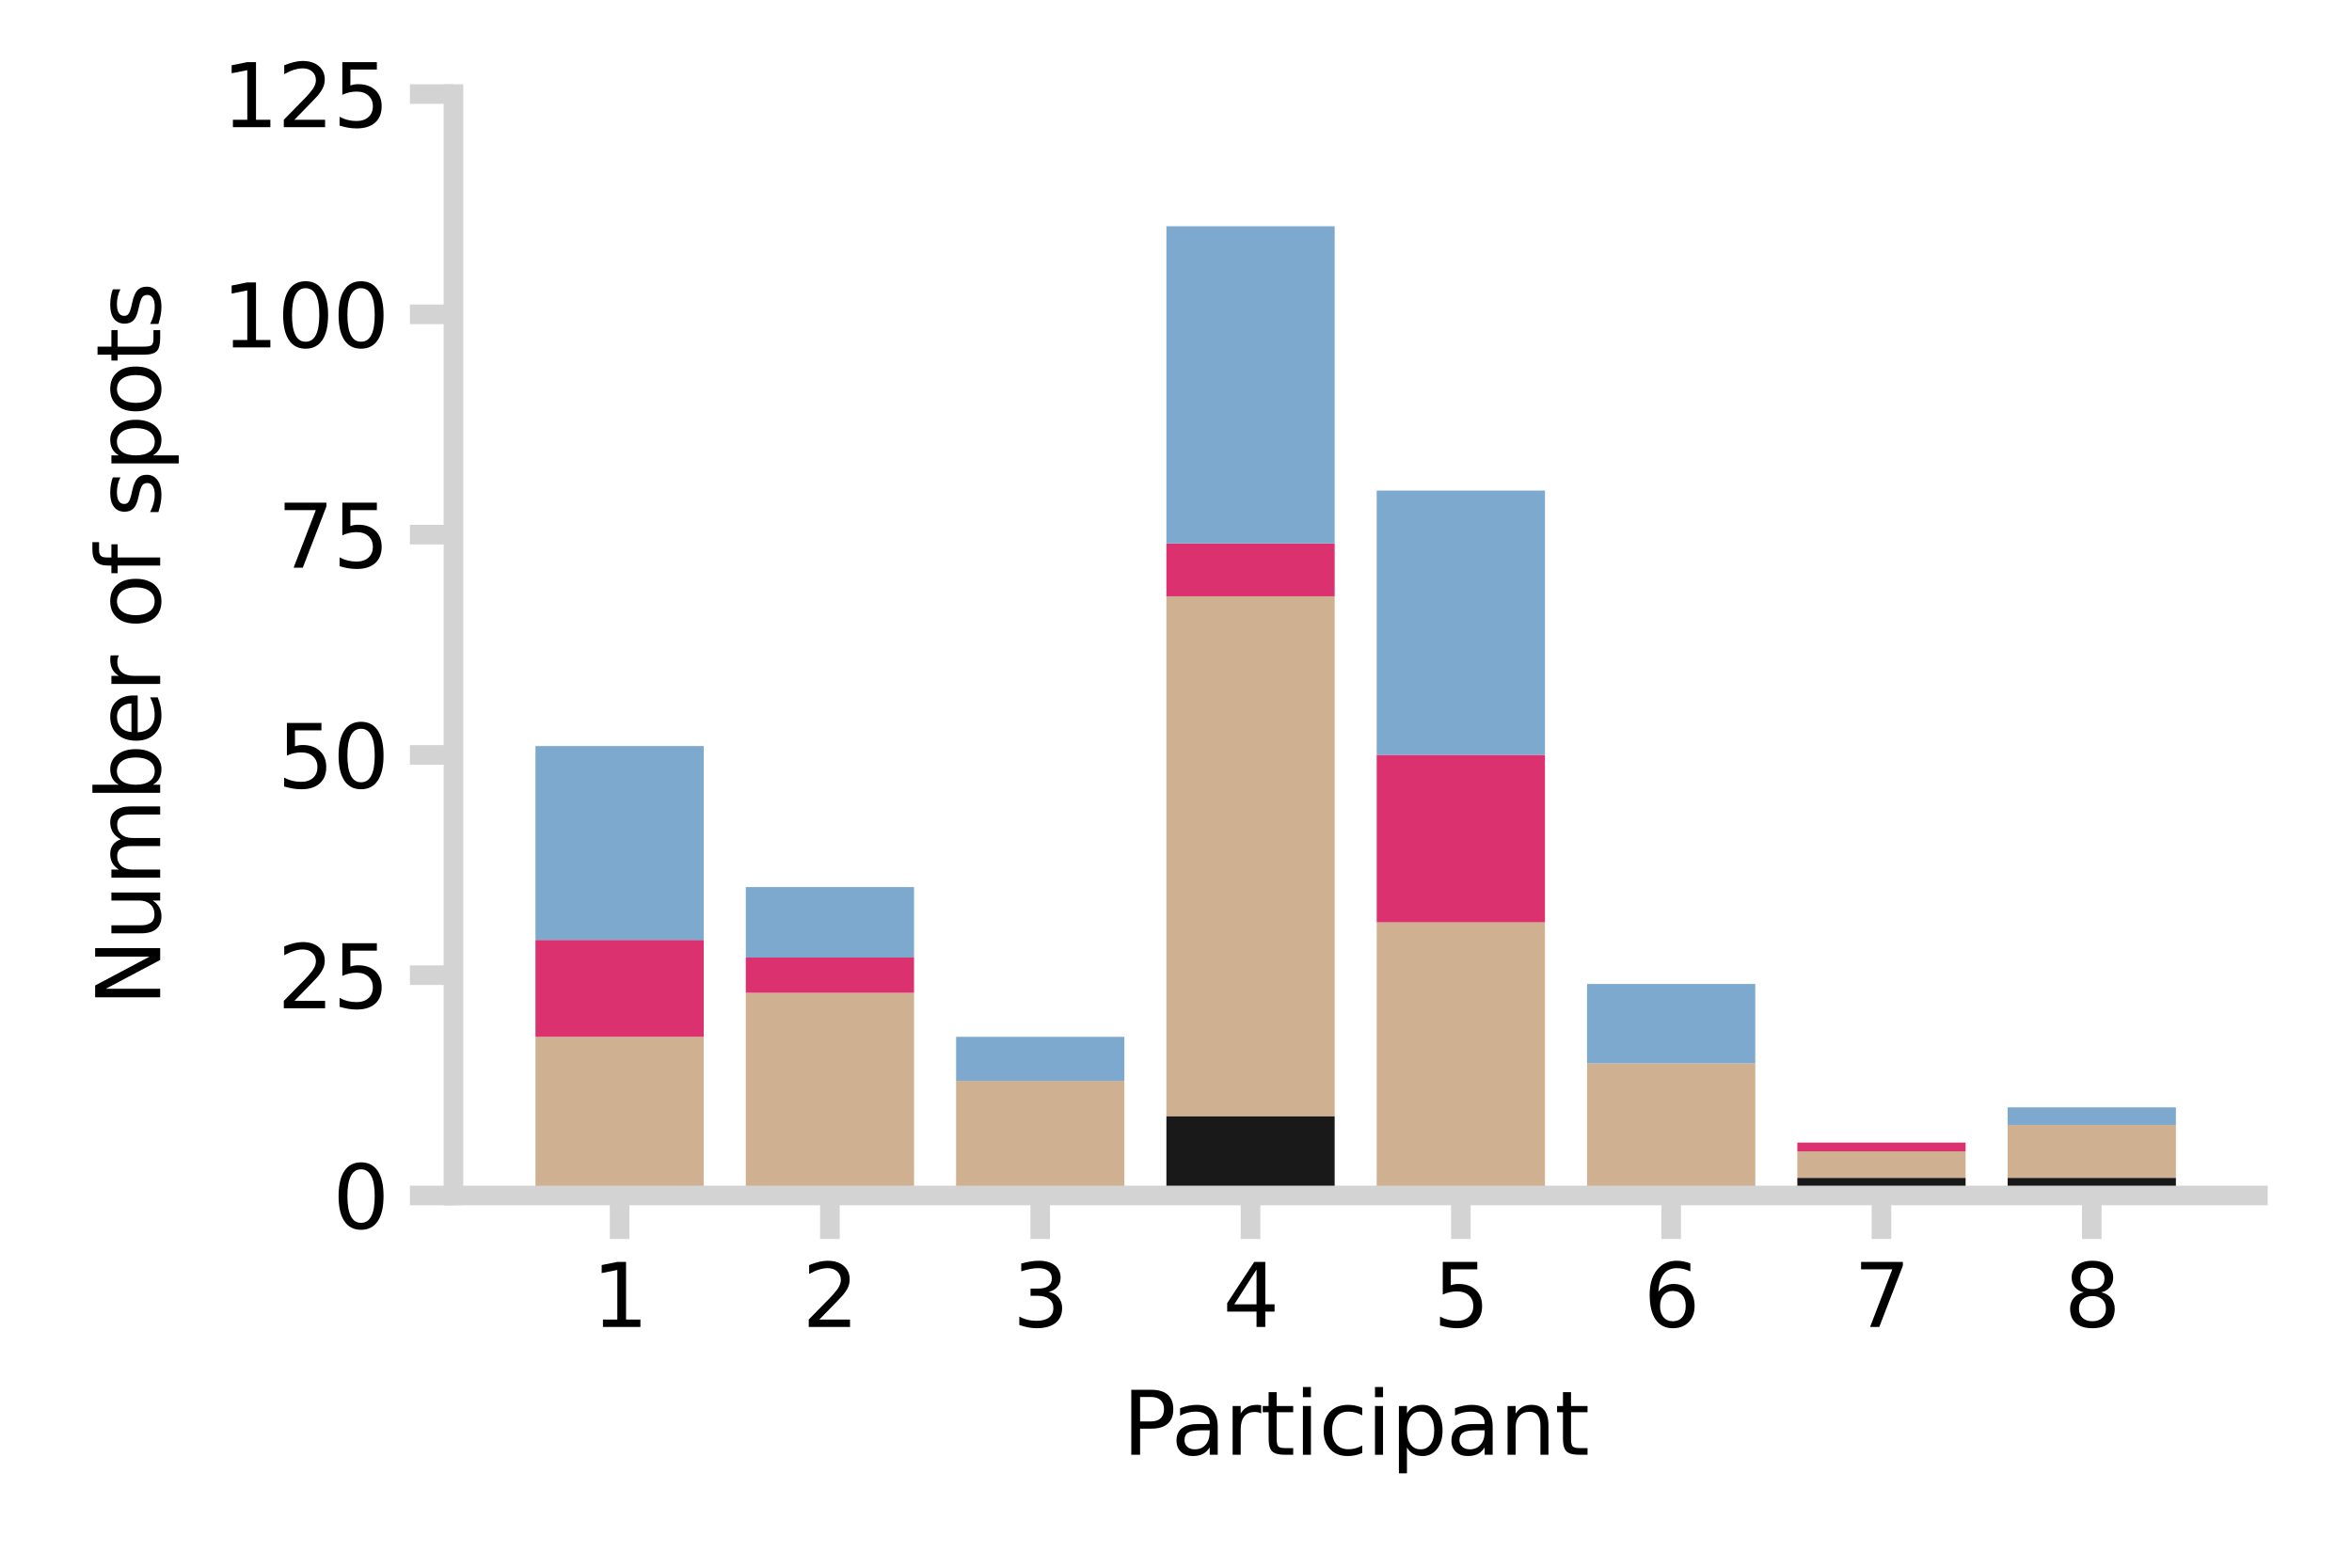 <?xml version="1.0" encoding="utf-8" standalone="no"?>
<!DOCTYPE svg PUBLIC "-//W3C//DTD SVG 1.1//EN"
  "http://www.w3.org/Graphics/SVG/1.1/DTD/svg11.dtd">
<svg xmlns:xlink="http://www.w3.org/1999/xlink" width="1080pt" height="720pt" viewBox="0 0 1080 720" xmlns="http://www.w3.org/2000/svg" version="1.1">
 <defs>
  <style type="text/css">*{stroke-linejoin: round; stroke-linecap: butt}</style>
 </defs>
 <g id="figure_1">
  <g id="patch_1">
   <path d="M 0 720 
L 1080 720 
L 1080 0 
L 0 0 
L 0 720 
z
" style="fill: none"/>
  </g>
  <g id="axes_1">
   <g id="patch_2">
    <path d="M 208.22 549.04 
L 1036.8 549.04 
L 1036.8 43.2 
L 208.22 43.2 
L 208.22 549.04 
z
" style="fill: none"/>
   </g>
   <g id="patch_3">
    <path d="M 245.883 549.04 
L 323.14 549.04 
L 323.14 549.04 
L 245.883 549.04 
z
" clip-path="url(#pd7e35f8899)" style="opacity: 0.9"/>
   </g>
   <g id="patch_4">
    <path d="M 245.883 549.04 
L 323.14 549.04 
L 323.14 476.199 
L 245.883 476.199 
z
" clip-path="url(#pd7e35f8899)" style="fill: #caa885; opacity: 0.9"/>
   </g>
   <g id="patch_5">
    <path d="M 245.883 476.199 
L 323.14 476.199 
L 323.14 431.685 
L 245.883 431.685 
z
" clip-path="url(#pd7e35f8899)" style="fill: #d81b60; opacity: 0.9"/>
   </g>
   <g id="patch_6">
    <path d="M 245.883 431.685 
L 323.14 431.685 
L 323.14 342.657 
L 245.883 342.657 
z
" clip-path="url(#pd7e35f8899)" style="fill: #70a0ca; opacity: 0.9"/>
   </g>
   <g id="patch_7">
    <path d="M 342.454 549.04 
L 419.711 549.04 
L 419.711 544.993 
L 342.454 544.993 
z
" clip-path="url(#pd7e35f8899)" style="opacity: 0.9"/>
   </g>
   <g id="patch_8">
    <path d="M 342.454 544.993 
L 419.711 544.993 
L 419.711 455.965 
L 342.454 455.965 
z
" clip-path="url(#pd7e35f8899)" style="fill: #caa885; opacity: 0.9"/>
   </g>
   <g id="patch_9">
    <path d="M 342.454 455.965 
L 419.711 455.965 
L 419.711 439.779 
L 342.454 439.779 
z
" clip-path="url(#pd7e35f8899)" style="fill: #d81b60; opacity: 0.9"/>
   </g>
   <g id="patch_10">
    <path d="M 342.454 439.779 
L 419.711 439.779 
L 419.711 407.405 
L 342.454 407.405 
z
" clip-path="url(#pd7e35f8899)" style="fill: #70a0ca; opacity: 0.9"/>
   </g>
   <g id="patch_11">
    <path d="M 439.025 549.04 
L 516.282 549.04 
L 516.282 549.04 
L 439.025 549.04 
z
" clip-path="url(#pd7e35f8899)" style="opacity: 0.9"/>
   </g>
   <g id="patch_12">
    <path d="M 439.025 549.04 
L 516.282 549.04 
L 516.282 496.433 
L 439.025 496.433 
z
" clip-path="url(#pd7e35f8899)" style="fill: #caa885; opacity: 0.9"/>
   </g>
   <g id="patch_13">
    <path d="M 439.025 496.433 
L 516.282 496.433 
L 516.282 496.433 
L 439.025 496.433 
z
" clip-path="url(#pd7e35f8899)" style="fill: #d81b60; opacity: 0.9"/>
   </g>
   <g id="patch_14">
    <path d="M 439.025 496.433 
L 516.282 496.433 
L 516.282 476.199 
L 439.025 476.199 
z
" clip-path="url(#pd7e35f8899)" style="fill: #70a0ca; opacity: 0.9"/>
   </g>
   <g id="patch_15">
    <path d="M 535.596 549.04 
L 612.853 549.04 
L 612.853 512.62 
L 535.596 512.62 
z
" clip-path="url(#pd7e35f8899)" style="opacity: 0.9"/>
   </g>
   <g id="patch_16">
    <path d="M 535.596 512.62 
L 612.853 512.62 
L 612.853 273.863 
L 535.596 273.863 
z
" clip-path="url(#pd7e35f8899)" style="fill: #caa885; opacity: 0.9"/>
   </g>
   <g id="patch_17">
    <path d="M 535.596 273.863 
L 612.853 273.863 
L 612.853 249.583 
L 535.596 249.583 
z
" clip-path="url(#pd7e35f8899)" style="fill: #d81b60; opacity: 0.9"/>
   </g>
   <g id="patch_18">
    <path d="M 535.596 249.583 
L 612.853 249.583 
L 612.853 103.901 
L 535.596 103.901 
z
" clip-path="url(#pd7e35f8899)" style="fill: #70a0ca; opacity: 0.9"/>
   </g>
   <g id="patch_19">
    <path d="M 632.167 549.04 
L 709.424 549.04 
L 709.424 544.993 
L 632.167 544.993 
z
" clip-path="url(#pd7e35f8899)" style="opacity: 0.9"/>
   </g>
   <g id="patch_20">
    <path d="M 632.167 544.993 
L 709.424 544.993 
L 709.424 423.592 
L 632.167 423.592 
z
" clip-path="url(#pd7e35f8899)" style="fill: #caa885; opacity: 0.9"/>
   </g>
   <g id="patch_21">
    <path d="M 632.167 423.592 
L 709.424 423.592 
L 709.424 346.704 
L 632.167 346.704 
z
" clip-path="url(#pd7e35f8899)" style="fill: #d81b60; opacity: 0.9"/>
   </g>
   <g id="patch_22">
    <path d="M 632.167 346.704 
L 709.424 346.704 
L 709.424 225.302 
L 632.167 225.302 
z
" clip-path="url(#pd7e35f8899)" style="fill: #70a0ca; opacity: 0.9"/>
   </g>
   <g id="patch_23">
    <path d="M 728.738 549.04 
L 805.995 549.04 
L 805.995 544.993 
L 728.738 544.993 
z
" clip-path="url(#pd7e35f8899)" style="opacity: 0.9"/>
   </g>
   <g id="patch_24">
    <path d="M 728.738 544.993 
L 805.995 544.993 
L 805.995 488.339 
L 728.738 488.339 
z
" clip-path="url(#pd7e35f8899)" style="fill: #caa885; opacity: 0.9"/>
   </g>
   <g id="patch_25">
    <path d="M 728.738 488.339 
L 805.995 488.339 
L 805.995 488.339 
L 728.738 488.339 
z
" clip-path="url(#pd7e35f8899)" style="fill: #d81b60; opacity: 0.9"/>
   </g>
   <g id="patch_26">
    <path d="M 728.738 488.339 
L 805.995 488.339 
L 805.995 451.919 
L 728.738 451.919 
z
" clip-path="url(#pd7e35f8899)" style="fill: #70a0ca; opacity: 0.9"/>
   </g>
   <g id="patch_27">
    <path d="M 825.309 549.04 
L 902.566 549.04 
L 902.566 540.947 
L 825.309 540.947 
z
" clip-path="url(#pd7e35f8899)" style="opacity: 0.9"/>
   </g>
   <g id="patch_28">
    <path d="M 825.309 540.947 
L 902.566 540.947 
L 902.566 528.806 
L 825.309 528.806 
z
" clip-path="url(#pd7e35f8899)" style="fill: #caa885; opacity: 0.9"/>
   </g>
   <g id="patch_29">
    <path d="M 825.309 528.806 
L 902.566 528.806 
L 902.566 524.76 
L 825.309 524.76 
z
" clip-path="url(#pd7e35f8899)" style="fill: #d81b60; opacity: 0.9"/>
   </g>
   <g id="patch_30">
    <path d="M 825.309 524.76 
L 902.566 524.76 
L 902.566 524.76 
L 825.309 524.76 
z
" clip-path="url(#pd7e35f8899)" style="fill: #70a0ca; opacity: 0.9"/>
   </g>
   <g id="patch_31">
    <path d="M 921.88 549.04 
L 999.137 549.04 
L 999.137 540.947 
L 921.88 540.947 
z
" clip-path="url(#pd7e35f8899)" style="opacity: 0.9"/>
   </g>
   <g id="patch_32">
    <path d="M 921.88 540.947 
L 999.137 540.947 
L 999.137 516.666 
L 921.88 516.666 
z
" clip-path="url(#pd7e35f8899)" style="fill: #caa885; opacity: 0.9"/>
   </g>
   <g id="patch_33">
    <path d="M 921.88 516.666 
L 999.137 516.666 
L 999.137 516.666 
L 921.88 516.666 
z
" clip-path="url(#pd7e35f8899)" style="fill: #d81b60; opacity: 0.9"/>
   </g>
   <g id="patch_34">
    <path d="M 921.88 516.666 
L 999.137 516.666 
L 999.137 508.573 
L 921.88 508.573 
z
" clip-path="url(#pd7e35f8899)" style="fill: #70a0ca; opacity: 0.9"/>
   </g>
   <g id="matplotlib.axis_1">
    <g id="xtick_1">
     <g id="line2d_1">
      <defs>
       <path id="mc45b7e3558" d="M 0 0 
L 0 20 
" style="stroke: #d3d3d3; stroke-width: 9"/>
      </defs>
      <g>
       <use xlink:href="#mc45b7e3558" x="284.511" y="549.04" style="fill: #d3d3d3; stroke: #d3d3d3; stroke-width: 9"/>
      </g>
     </g>
     <g id="text_1">
      <!-- 1 -->
      <g transform="translate(271.786 609.434) scale(0.4 -0.4)">
       <defs>
        <path id="DejaVuSans-31" d="M 794 531 
L 1825 531 
L 1825 4091 
L 703 3866 
L 703 4441 
L 1819 4666 
L 2450 4666 
L 2450 531 
L 3481 531 
L 3481 0 
L 794 0 
L 794 531 
z
" transform="scale(0.016)"/>
       </defs>
       <use xlink:href="#DejaVuSans-31"/>
      </g>
     </g>
    </g>
    <g id="xtick_2">
     <g id="line2d_2">
      <g>
       <use xlink:href="#mc45b7e3558" x="381.082" y="549.04" style="fill: #d3d3d3; stroke: #d3d3d3; stroke-width: 9"/>
      </g>
     </g>
     <g id="text_2">
      <!-- 2 -->
      <g transform="translate(368.357 609.434) scale(0.4 -0.4)">
       <defs>
        <path id="DejaVuSans-32" d="M 1228 531 
L 3431 531 
L 3431 0 
L 469 0 
L 469 531 
Q 828 903 1448 1529 
Q 2069 2156 2228 2338 
Q 2531 2678 2651 2914 
Q 2772 3150 2772 3378 
Q 2772 3750 2511 3984 
Q 2250 4219 1831 4219 
Q 1534 4219 1204 4116 
Q 875 4013 500 3803 
L 500 4441 
Q 881 4594 1212 4672 
Q 1544 4750 1819 4750 
Q 2544 4750 2975 4387 
Q 3406 4025 3406 3419 
Q 3406 3131 3298 2873 
Q 3191 2616 2906 2266 
Q 2828 2175 2409 1742 
Q 1991 1309 1228 531 
z
" transform="scale(0.016)"/>
       </defs>
       <use xlink:href="#DejaVuSans-32"/>
      </g>
     </g>
    </g>
    <g id="xtick_3">
     <g id="line2d_3">
      <g>
       <use xlink:href="#mc45b7e3558" x="477.653" y="549.04" style="fill: #d3d3d3; stroke: #d3d3d3; stroke-width: 9"/>
      </g>
     </g>
     <g id="text_3">
      <!-- 3 -->
      <g transform="translate(464.928 609.434) scale(0.4 -0.4)">
       <defs>
        <path id="DejaVuSans-33" d="M 2597 2516 
Q 3050 2419 3304 2112 
Q 3559 1806 3559 1356 
Q 3559 666 3084 287 
Q 2609 -91 1734 -91 
Q 1441 -91 1130 -33 
Q 819 25 488 141 
L 488 750 
Q 750 597 1062 519 
Q 1375 441 1716 441 
Q 2309 441 2620 675 
Q 2931 909 2931 1356 
Q 2931 1769 2642 2001 
Q 2353 2234 1838 2234 
L 1294 2234 
L 1294 2753 
L 1863 2753 
Q 2328 2753 2575 2939 
Q 2822 3125 2822 3475 
Q 2822 3834 2567 4026 
Q 2313 4219 1838 4219 
Q 1578 4219 1281 4162 
Q 984 4106 628 3988 
L 628 4550 
Q 988 4650 1302 4700 
Q 1616 4750 1894 4750 
Q 2613 4750 3031 4423 
Q 3450 4097 3450 3541 
Q 3450 3153 3228 2886 
Q 3006 2619 2597 2516 
z
" transform="scale(0.016)"/>
       </defs>
       <use xlink:href="#DejaVuSans-33"/>
      </g>
     </g>
    </g>
    <g id="xtick_4">
     <g id="line2d_4">
      <g>
       <use xlink:href="#mc45b7e3558" x="574.224" y="549.04" style="fill: #d3d3d3; stroke: #d3d3d3; stroke-width: 9"/>
      </g>
     </g>
     <g id="text_4">
      <!-- 4 -->
      <g transform="translate(561.499 609.434) scale(0.4 -0.4)">
       <defs>
        <path id="DejaVuSans-34" d="M 2419 4116 
L 825 1625 
L 2419 1625 
L 2419 4116 
z
M 2253 4666 
L 3047 4666 
L 3047 1625 
L 3713 1625 
L 3713 1100 
L 3047 1100 
L 3047 0 
L 2419 0 
L 2419 1100 
L 313 1100 
L 313 1709 
L 2253 4666 
z
" transform="scale(0.016)"/>
       </defs>
       <use xlink:href="#DejaVuSans-34"/>
      </g>
     </g>
    </g>
    <g id="xtick_5">
     <g id="line2d_5">
      <g>
       <use xlink:href="#mc45b7e3558" x="670.796" y="549.04" style="fill: #d3d3d3; stroke: #d3d3d3; stroke-width: 9"/>
      </g>
     </g>
     <g id="text_5">
      <!-- 5 -->
      <g transform="translate(658.071 609.434) scale(0.4 -0.4)">
       <defs>
        <path id="DejaVuSans-35" d="M 691 4666 
L 3169 4666 
L 3169 4134 
L 1269 4134 
L 1269 2991 
Q 1406 3038 1543 3061 
Q 1681 3084 1819 3084 
Q 2600 3084 3056 2656 
Q 3513 2228 3513 1497 
Q 3513 744 3044 326 
Q 2575 -91 1722 -91 
Q 1428 -91 1123 -41 
Q 819 9 494 109 
L 494 744 
Q 775 591 1075 516 
Q 1375 441 1709 441 
Q 2250 441 2565 725 
Q 2881 1009 2881 1497 
Q 2881 1984 2565 2268 
Q 2250 2553 1709 2553 
Q 1456 2553 1204 2497 
Q 953 2441 691 2322 
L 691 4666 
z
" transform="scale(0.016)"/>
       </defs>
       <use xlink:href="#DejaVuSans-35"/>
      </g>
     </g>
    </g>
    <g id="xtick_6">
     <g id="line2d_6">
      <g>
       <use xlink:href="#mc45b7e3558" x="767.367" y="549.04" style="fill: #d3d3d3; stroke: #d3d3d3; stroke-width: 9"/>
      </g>
     </g>
     <g id="text_6">
      <!-- 6 -->
      <g transform="translate(754.642 609.434) scale(0.4 -0.4)">
       <defs>
        <path id="DejaVuSans-36" d="M 2113 2584 
Q 1688 2584 1439 2293 
Q 1191 2003 1191 1497 
Q 1191 994 1439 701 
Q 1688 409 2113 409 
Q 2538 409 2786 701 
Q 3034 994 3034 1497 
Q 3034 2003 2786 2293 
Q 2538 2584 2113 2584 
z
M 3366 4563 
L 3366 3988 
Q 3128 4100 2886 4159 
Q 2644 4219 2406 4219 
Q 1781 4219 1451 3797 
Q 1122 3375 1075 2522 
Q 1259 2794 1537 2939 
Q 1816 3084 2150 3084 
Q 2853 3084 3261 2657 
Q 3669 2231 3669 1497 
Q 3669 778 3244 343 
Q 2819 -91 2113 -91 
Q 1303 -91 875 529 
Q 447 1150 447 2328 
Q 447 3434 972 4092 
Q 1497 4750 2381 4750 
Q 2619 4750 2861 4703 
Q 3103 4656 3366 4563 
z
" transform="scale(0.016)"/>
       </defs>
       <use xlink:href="#DejaVuSans-36"/>
      </g>
     </g>
    </g>
    <g id="xtick_7">
     <g id="line2d_7">
      <g>
       <use xlink:href="#mc45b7e3558" x="863.938" y="549.04" style="fill: #d3d3d3; stroke: #d3d3d3; stroke-width: 9"/>
      </g>
     </g>
     <g id="text_7">
      <!-- 7 -->
      <g transform="translate(851.213 609.434) scale(0.4 -0.4)">
       <defs>
        <path id="DejaVuSans-37" d="M 525 4666 
L 3525 4666 
L 3525 4397 
L 1831 0 
L 1172 0 
L 2766 4134 
L 525 4134 
L 525 4666 
z
" transform="scale(0.016)"/>
       </defs>
       <use xlink:href="#DejaVuSans-37"/>
      </g>
     </g>
    </g>
    <g id="xtick_8">
     <g id="line2d_8">
      <g>
       <use xlink:href="#mc45b7e3558" x="960.509" y="549.04" style="fill: #d3d3d3; stroke: #d3d3d3; stroke-width: 9"/>
      </g>
     </g>
     <g id="text_8">
      <!-- 8 -->
      <g transform="translate(947.784 609.434) scale(0.4 -0.4)">
       <defs>
        <path id="DejaVuSans-38" d="M 2034 2216 
Q 1584 2216 1326 1975 
Q 1069 1734 1069 1313 
Q 1069 891 1326 650 
Q 1584 409 2034 409 
Q 2484 409 2743 651 
Q 3003 894 3003 1313 
Q 3003 1734 2745 1975 
Q 2488 2216 2034 2216 
z
M 1403 2484 
Q 997 2584 770 2862 
Q 544 3141 544 3541 
Q 544 4100 942 4425 
Q 1341 4750 2034 4750 
Q 2731 4750 3128 4425 
Q 3525 4100 3525 3541 
Q 3525 3141 3298 2862 
Q 3072 2584 2669 2484 
Q 3125 2378 3379 2068 
Q 3634 1759 3634 1313 
Q 3634 634 3220 271 
Q 2806 -91 2034 -91 
Q 1263 -91 848 271 
Q 434 634 434 1313 
Q 434 1759 690 2068 
Q 947 2378 1403 2484 
z
M 1172 3481 
Q 1172 3119 1398 2916 
Q 1625 2713 2034 2713 
Q 2441 2713 2670 2916 
Q 2900 3119 2900 3481 
Q 2900 3844 2670 4047 
Q 2441 4250 2034 4250 
Q 1625 4250 1398 4047 
Q 1172 3844 1172 3481 
z
" transform="scale(0.016)"/>
       </defs>
       <use xlink:href="#DejaVuSans-38"/>
      </g>
     </g>
    </g>
    <g id="text_9">
     <!-- Participant -->
     <g transform="translate(515.454 668.146) scale(0.4 -0.4)">
      <defs>
       <path id="DejaVuSans-50" d="M 1259 4147 
L 1259 2394 
L 2053 2394 
Q 2494 2394 2734 2622 
Q 2975 2850 2975 3272 
Q 2975 3691 2734 3919 
Q 2494 4147 2053 4147 
L 1259 4147 
z
M 628 4666 
L 2053 4666 
Q 2838 4666 3239 4311 
Q 3641 3956 3641 3272 
Q 3641 2581 3239 2228 
Q 2838 1875 2053 1875 
L 1259 1875 
L 1259 0 
L 628 0 
L 628 4666 
z
" transform="scale(0.016)"/>
       <path id="DejaVuSans-61" d="M 2194 1759 
Q 1497 1759 1228 1600 
Q 959 1441 959 1056 
Q 959 750 1161 570 
Q 1363 391 1709 391 
Q 2188 391 2477 730 
Q 2766 1069 2766 1631 
L 2766 1759 
L 2194 1759 
z
M 3341 1997 
L 3341 0 
L 2766 0 
L 2766 531 
Q 2569 213 2275 61 
Q 1981 -91 1556 -91 
Q 1019 -91 701 211 
Q 384 513 384 1019 
Q 384 1609 779 1909 
Q 1175 2209 1959 2209 
L 2766 2209 
L 2766 2266 
Q 2766 2663 2505 2880 
Q 2244 3097 1772 3097 
Q 1472 3097 1187 3025 
Q 903 2953 641 2809 
L 641 3341 
Q 956 3463 1253 3523 
Q 1550 3584 1831 3584 
Q 2591 3584 2966 3190 
Q 3341 2797 3341 1997 
z
" transform="scale(0.016)"/>
       <path id="DejaVuSans-72" d="M 2631 2963 
Q 2534 3019 2420 3045 
Q 2306 3072 2169 3072 
Q 1681 3072 1420 2755 
Q 1159 2438 1159 1844 
L 1159 0 
L 581 0 
L 581 3500 
L 1159 3500 
L 1159 2956 
Q 1341 3275 1631 3429 
Q 1922 3584 2338 3584 
Q 2397 3584 2469 3576 
Q 2541 3569 2628 3553 
L 2631 2963 
z
" transform="scale(0.016)"/>
       <path id="DejaVuSans-74" d="M 1172 4494 
L 1172 3500 
L 2356 3500 
L 2356 3053 
L 1172 3053 
L 1172 1153 
Q 1172 725 1289 603 
Q 1406 481 1766 481 
L 2356 481 
L 2356 0 
L 1766 0 
Q 1100 0 847 248 
Q 594 497 594 1153 
L 594 3053 
L 172 3053 
L 172 3500 
L 594 3500 
L 594 4494 
L 1172 4494 
z
" transform="scale(0.016)"/>
       <path id="DejaVuSans-69" d="M 603 3500 
L 1178 3500 
L 1178 0 
L 603 0 
L 603 3500 
z
M 603 4863 
L 1178 4863 
L 1178 4134 
L 603 4134 
L 603 4863 
z
" transform="scale(0.016)"/>
       <path id="DejaVuSans-63" d="M 3122 3366 
L 3122 2828 
Q 2878 2963 2633 3030 
Q 2388 3097 2138 3097 
Q 1578 3097 1268 2742 
Q 959 2388 959 1747 
Q 959 1106 1268 751 
Q 1578 397 2138 397 
Q 2388 397 2633 464 
Q 2878 531 3122 666 
L 3122 134 
Q 2881 22 2623 -34 
Q 2366 -91 2075 -91 
Q 1284 -91 818 406 
Q 353 903 353 1747 
Q 353 2603 823 3093 
Q 1294 3584 2113 3584 
Q 2378 3584 2631 3529 
Q 2884 3475 3122 3366 
z
" transform="scale(0.016)"/>
       <path id="DejaVuSans-70" d="M 1159 525 
L 1159 -1331 
L 581 -1331 
L 581 3500 
L 1159 3500 
L 1159 2969 
Q 1341 3281 1617 3432 
Q 1894 3584 2278 3584 
Q 2916 3584 3314 3078 
Q 3713 2572 3713 1747 
Q 3713 922 3314 415 
Q 2916 -91 2278 -91 
Q 1894 -91 1617 61 
Q 1341 213 1159 525 
z
M 3116 1747 
Q 3116 2381 2855 2742 
Q 2594 3103 2138 3103 
Q 1681 3103 1420 2742 
Q 1159 2381 1159 1747 
Q 1159 1113 1420 752 
Q 1681 391 2138 391 
Q 2594 391 2855 752 
Q 3116 1113 3116 1747 
z
" transform="scale(0.016)"/>
       <path id="DejaVuSans-6e" d="M 3513 2113 
L 3513 0 
L 2938 0 
L 2938 2094 
Q 2938 2591 2744 2837 
Q 2550 3084 2163 3084 
Q 1697 3084 1428 2787 
Q 1159 2491 1159 1978 
L 1159 0 
L 581 0 
L 581 3500 
L 1159 3500 
L 1159 2956 
Q 1366 3272 1645 3428 
Q 1925 3584 2291 3584 
Q 2894 3584 3203 3211 
Q 3513 2838 3513 2113 
z
" transform="scale(0.016)"/>
      </defs>
      <use xlink:href="#DejaVuSans-50"/>
      <use xlink:href="#DejaVuSans-61" x="55.803"/>
      <use xlink:href="#DejaVuSans-72" x="117.082"/>
      <use xlink:href="#DejaVuSans-74" x="158.195"/>
      <use xlink:href="#DejaVuSans-69" x="197.404"/>
      <use xlink:href="#DejaVuSans-63" x="225.188"/>
      <use xlink:href="#DejaVuSans-69" x="280.168"/>
      <use xlink:href="#DejaVuSans-70" x="307.951"/>
      <use xlink:href="#DejaVuSans-61" x="371.428"/>
      <use xlink:href="#DejaVuSans-6e" x="432.707"/>
      <use xlink:href="#DejaVuSans-74" x="496.086"/>
     </g>
    </g>
   </g>
   <g id="matplotlib.axis_2">
    <g id="ytick_1">
     <g id="line2d_9">
      <defs>
       <path id="m7f1a8980a3" d="M 0 0 
L -20 0 
" style="stroke: #d3d3d3; stroke-width: 9"/>
      </defs>
      <g>
       <use xlink:href="#m7f1a8980a3" x="208.22" y="549.04" style="fill: #d3d3d3; stroke: #d3d3d3; stroke-width: 9"/>
      </g>
     </g>
     <g id="text_10">
      <!-- 0 -->
      <g transform="translate(152.77 564.237) scale(0.4 -0.4)">
       <defs>
        <path id="DejaVuSans-30" d="M 2034 4250 
Q 1547 4250 1301 3770 
Q 1056 3291 1056 2328 
Q 1056 1369 1301 889 
Q 1547 409 2034 409 
Q 2525 409 2770 889 
Q 3016 1369 3016 2328 
Q 3016 3291 2770 3770 
Q 2525 4250 2034 4250 
z
M 2034 4750 
Q 2819 4750 3233 4129 
Q 3647 3509 3647 2328 
Q 3647 1150 3233 529 
Q 2819 -91 2034 -91 
Q 1250 -91 836 529 
Q 422 1150 422 2328 
Q 422 3509 836 4129 
Q 1250 4750 2034 4750 
z
" transform="scale(0.016)"/>
       </defs>
       <use xlink:href="#DejaVuSans-30"/>
      </g>
     </g>
    </g>
    <g id="ytick_2">
     <g id="line2d_10">
      <g>
       <use xlink:href="#m7f1a8980a3" x="208.22" y="447.872" style="fill: #d3d3d3; stroke: #d3d3d3; stroke-width: 9"/>
      </g>
     </g>
     <g id="text_11">
      <!-- 25 -->
      <g transform="translate(127.32 463.069) scale(0.4 -0.4)">
       <use xlink:href="#DejaVuSans-32"/>
       <use xlink:href="#DejaVuSans-35" x="63.623"/>
      </g>
     </g>
    </g>
    <g id="ytick_3">
     <g id="line2d_11">
      <g>
       <use xlink:href="#m7f1a8980a3" x="208.22" y="346.704" style="fill: #d3d3d3; stroke: #d3d3d3; stroke-width: 9"/>
      </g>
     </g>
     <g id="text_12">
      <!-- 50 -->
      <g transform="translate(127.32 361.901) scale(0.4 -0.4)">
       <use xlink:href="#DejaVuSans-35"/>
       <use xlink:href="#DejaVuSans-30" x="63.623"/>
      </g>
     </g>
    </g>
    <g id="ytick_4">
     <g id="line2d_12">
      <g>
       <use xlink:href="#m7f1a8980a3" x="208.22" y="245.536" style="fill: #d3d3d3; stroke: #d3d3d3; stroke-width: 9"/>
      </g>
     </g>
     <g id="text_13">
      <!-- 75 -->
      <g transform="translate(127.32 260.733) scale(0.4 -0.4)">
       <use xlink:href="#DejaVuSans-37"/>
       <use xlink:href="#DejaVuSans-35" x="63.623"/>
      </g>
     </g>
    </g>
    <g id="ytick_5">
     <g id="line2d_13">
      <g>
       <use xlink:href="#m7f1a8980a3" x="208.22" y="144.368" style="fill: #d3d3d3; stroke: #d3d3d3; stroke-width: 9"/>
      </g>
     </g>
     <g id="text_14">
      <!-- 100 -->
      <g transform="translate(101.87 159.565) scale(0.4 -0.4)">
       <use xlink:href="#DejaVuSans-31"/>
       <use xlink:href="#DejaVuSans-30" x="63.623"/>
       <use xlink:href="#DejaVuSans-30" x="127.246"/>
      </g>
     </g>
    </g>
    <g id="ytick_6">
     <g id="line2d_14">
      <g>
       <use xlink:href="#m7f1a8980a3" x="208.22" y="43.2" style="fill: #d3d3d3; stroke: #d3d3d3; stroke-width: 9"/>
      </g>
     </g>
     <g id="text_15">
      <!-- 125 -->
      <g transform="translate(101.87 58.397) scale(0.4 -0.4)">
       <use xlink:href="#DejaVuSans-31"/>
       <use xlink:href="#DejaVuSans-32" x="63.623"/>
       <use xlink:href="#DejaVuSans-35" x="127.246"/>
      </g>
     </g>
    </g>
    <g id="text_16">
     <!-- Number of spots -->
     <g transform="translate(73.551 462.067) rotate(-90) scale(0.4 -0.4)">
      <defs>
       <path id="DejaVuSans-4e" d="M 628 4666 
L 1478 4666 
L 3547 763 
L 3547 4666 
L 4159 4666 
L 4159 0 
L 3309 0 
L 1241 3903 
L 1241 0 
L 628 0 
L 628 4666 
z
" transform="scale(0.016)"/>
       <path id="DejaVuSans-75" d="M 544 1381 
L 544 3500 
L 1119 3500 
L 1119 1403 
Q 1119 906 1312 657 
Q 1506 409 1894 409 
Q 2359 409 2629 706 
Q 2900 1003 2900 1516 
L 2900 3500 
L 3475 3500 
L 3475 0 
L 2900 0 
L 2900 538 
Q 2691 219 2414 64 
Q 2138 -91 1772 -91 
Q 1169 -91 856 284 
Q 544 659 544 1381 
z
M 1991 3584 
L 1991 3584 
z
" transform="scale(0.016)"/>
       <path id="DejaVuSans-6d" d="M 3328 2828 
Q 3544 3216 3844 3400 
Q 4144 3584 4550 3584 
Q 5097 3584 5394 3201 
Q 5691 2819 5691 2113 
L 5691 0 
L 5113 0 
L 5113 2094 
Q 5113 2597 4934 2840 
Q 4756 3084 4391 3084 
Q 3944 3084 3684 2787 
Q 3425 2491 3425 1978 
L 3425 0 
L 2847 0 
L 2847 2094 
Q 2847 2600 2669 2842 
Q 2491 3084 2119 3084 
Q 1678 3084 1418 2786 
Q 1159 2488 1159 1978 
L 1159 0 
L 581 0 
L 581 3500 
L 1159 3500 
L 1159 2956 
Q 1356 3278 1631 3431 
Q 1906 3584 2284 3584 
Q 2666 3584 2933 3390 
Q 3200 3197 3328 2828 
z
" transform="scale(0.016)"/>
       <path id="DejaVuSans-62" d="M 3116 1747 
Q 3116 2381 2855 2742 
Q 2594 3103 2138 3103 
Q 1681 3103 1420 2742 
Q 1159 2381 1159 1747 
Q 1159 1113 1420 752 
Q 1681 391 2138 391 
Q 2594 391 2855 752 
Q 3116 1113 3116 1747 
z
M 1159 2969 
Q 1341 3281 1617 3432 
Q 1894 3584 2278 3584 
Q 2916 3584 3314 3078 
Q 3713 2572 3713 1747 
Q 3713 922 3314 415 
Q 2916 -91 2278 -91 
Q 1894 -91 1617 61 
Q 1341 213 1159 525 
L 1159 0 
L 581 0 
L 581 4863 
L 1159 4863 
L 1159 2969 
z
" transform="scale(0.016)"/>
       <path id="DejaVuSans-65" d="M 3597 1894 
L 3597 1613 
L 953 1613 
Q 991 1019 1311 708 
Q 1631 397 2203 397 
Q 2534 397 2845 478 
Q 3156 559 3463 722 
L 3463 178 
Q 3153 47 2828 -22 
Q 2503 -91 2169 -91 
Q 1331 -91 842 396 
Q 353 884 353 1716 
Q 353 2575 817 3079 
Q 1281 3584 2069 3584 
Q 2775 3584 3186 3129 
Q 3597 2675 3597 1894 
z
M 3022 2063 
Q 3016 2534 2758 2815 
Q 2500 3097 2075 3097 
Q 1594 3097 1305 2825 
Q 1016 2553 972 2059 
L 3022 2063 
z
" transform="scale(0.016)"/>
       <path id="DejaVuSans-20" transform="scale(0.016)"/>
       <path id="DejaVuSans-6f" d="M 1959 3097 
Q 1497 3097 1228 2736 
Q 959 2375 959 1747 
Q 959 1119 1226 758 
Q 1494 397 1959 397 
Q 2419 397 2687 759 
Q 2956 1122 2956 1747 
Q 2956 2369 2687 2733 
Q 2419 3097 1959 3097 
z
M 1959 3584 
Q 2709 3584 3137 3096 
Q 3566 2609 3566 1747 
Q 3566 888 3137 398 
Q 2709 -91 1959 -91 
Q 1206 -91 779 398 
Q 353 888 353 1747 
Q 353 2609 779 3096 
Q 1206 3584 1959 3584 
z
" transform="scale(0.016)"/>
       <path id="DejaVuSans-66" d="M 2375 4863 
L 2375 4384 
L 1825 4384 
Q 1516 4384 1395 4259 
Q 1275 4134 1275 3809 
L 1275 3500 
L 2222 3500 
L 2222 3053 
L 1275 3053 
L 1275 0 
L 697 0 
L 697 3053 
L 147 3053 
L 147 3500 
L 697 3500 
L 697 3744 
Q 697 4328 969 4595 
Q 1241 4863 1831 4863 
L 2375 4863 
z
" transform="scale(0.016)"/>
       <path id="DejaVuSans-73" d="M 2834 3397 
L 2834 2853 
Q 2591 2978 2328 3040 
Q 2066 3103 1784 3103 
Q 1356 3103 1142 2972 
Q 928 2841 928 2578 
Q 928 2378 1081 2264 
Q 1234 2150 1697 2047 
L 1894 2003 
Q 2506 1872 2764 1633 
Q 3022 1394 3022 966 
Q 3022 478 2636 193 
Q 2250 -91 1575 -91 
Q 1294 -91 989 -36 
Q 684 19 347 128 
L 347 722 
Q 666 556 975 473 
Q 1284 391 1588 391 
Q 1994 391 2212 530 
Q 2431 669 2431 922 
Q 2431 1156 2273 1281 
Q 2116 1406 1581 1522 
L 1381 1569 
Q 847 1681 609 1914 
Q 372 2147 372 2553 
Q 372 3047 722 3315 
Q 1072 3584 1716 3584 
Q 2034 3584 2315 3537 
Q 2597 3491 2834 3397 
z
" transform="scale(0.016)"/>
      </defs>
      <use xlink:href="#DejaVuSans-4e"/>
      <use xlink:href="#DejaVuSans-75" x="74.805"/>
      <use xlink:href="#DejaVuSans-6d" x="138.184"/>
      <use xlink:href="#DejaVuSans-62" x="235.596"/>
      <use xlink:href="#DejaVuSans-65" x="299.072"/>
      <use xlink:href="#DejaVuSans-72" x="360.596"/>
      <use xlink:href="#DejaVuSans-20" x="401.709"/>
      <use xlink:href="#DejaVuSans-6f" x="433.496"/>
      <use xlink:href="#DejaVuSans-66" x="494.678"/>
      <use xlink:href="#DejaVuSans-20" x="529.883"/>
      <use xlink:href="#DejaVuSans-73" x="561.67"/>
      <use xlink:href="#DejaVuSans-70" x="613.77"/>
      <use xlink:href="#DejaVuSans-6f" x="677.246"/>
      <use xlink:href="#DejaVuSans-74" x="738.428"/>
      <use xlink:href="#DejaVuSans-73" x="777.637"/>
     </g>
    </g>
   </g>
   <g id="patch_35">
    <path d="M 208.22 549.04 
L 208.22 43.2 
" style="fill: none; stroke: #d3d3d3; stroke-width: 9; stroke-linejoin: miter; stroke-linecap: square"/>
   </g>
   <g id="patch_36">
    <path d="M 208.22 549.04 
L 1036.8 549.04 
" style="fill: none; stroke: #d3d3d3; stroke-width: 9; stroke-linejoin: miter; stroke-linecap: square"/>
   </g>
  </g>
 </g>
 <defs>
  <clipPath id="pd7e35f8899">
   <rect x="208.22" y="43.2" width="828.58" height="505.84"/>
  </clipPath>
 </defs>
</svg>
